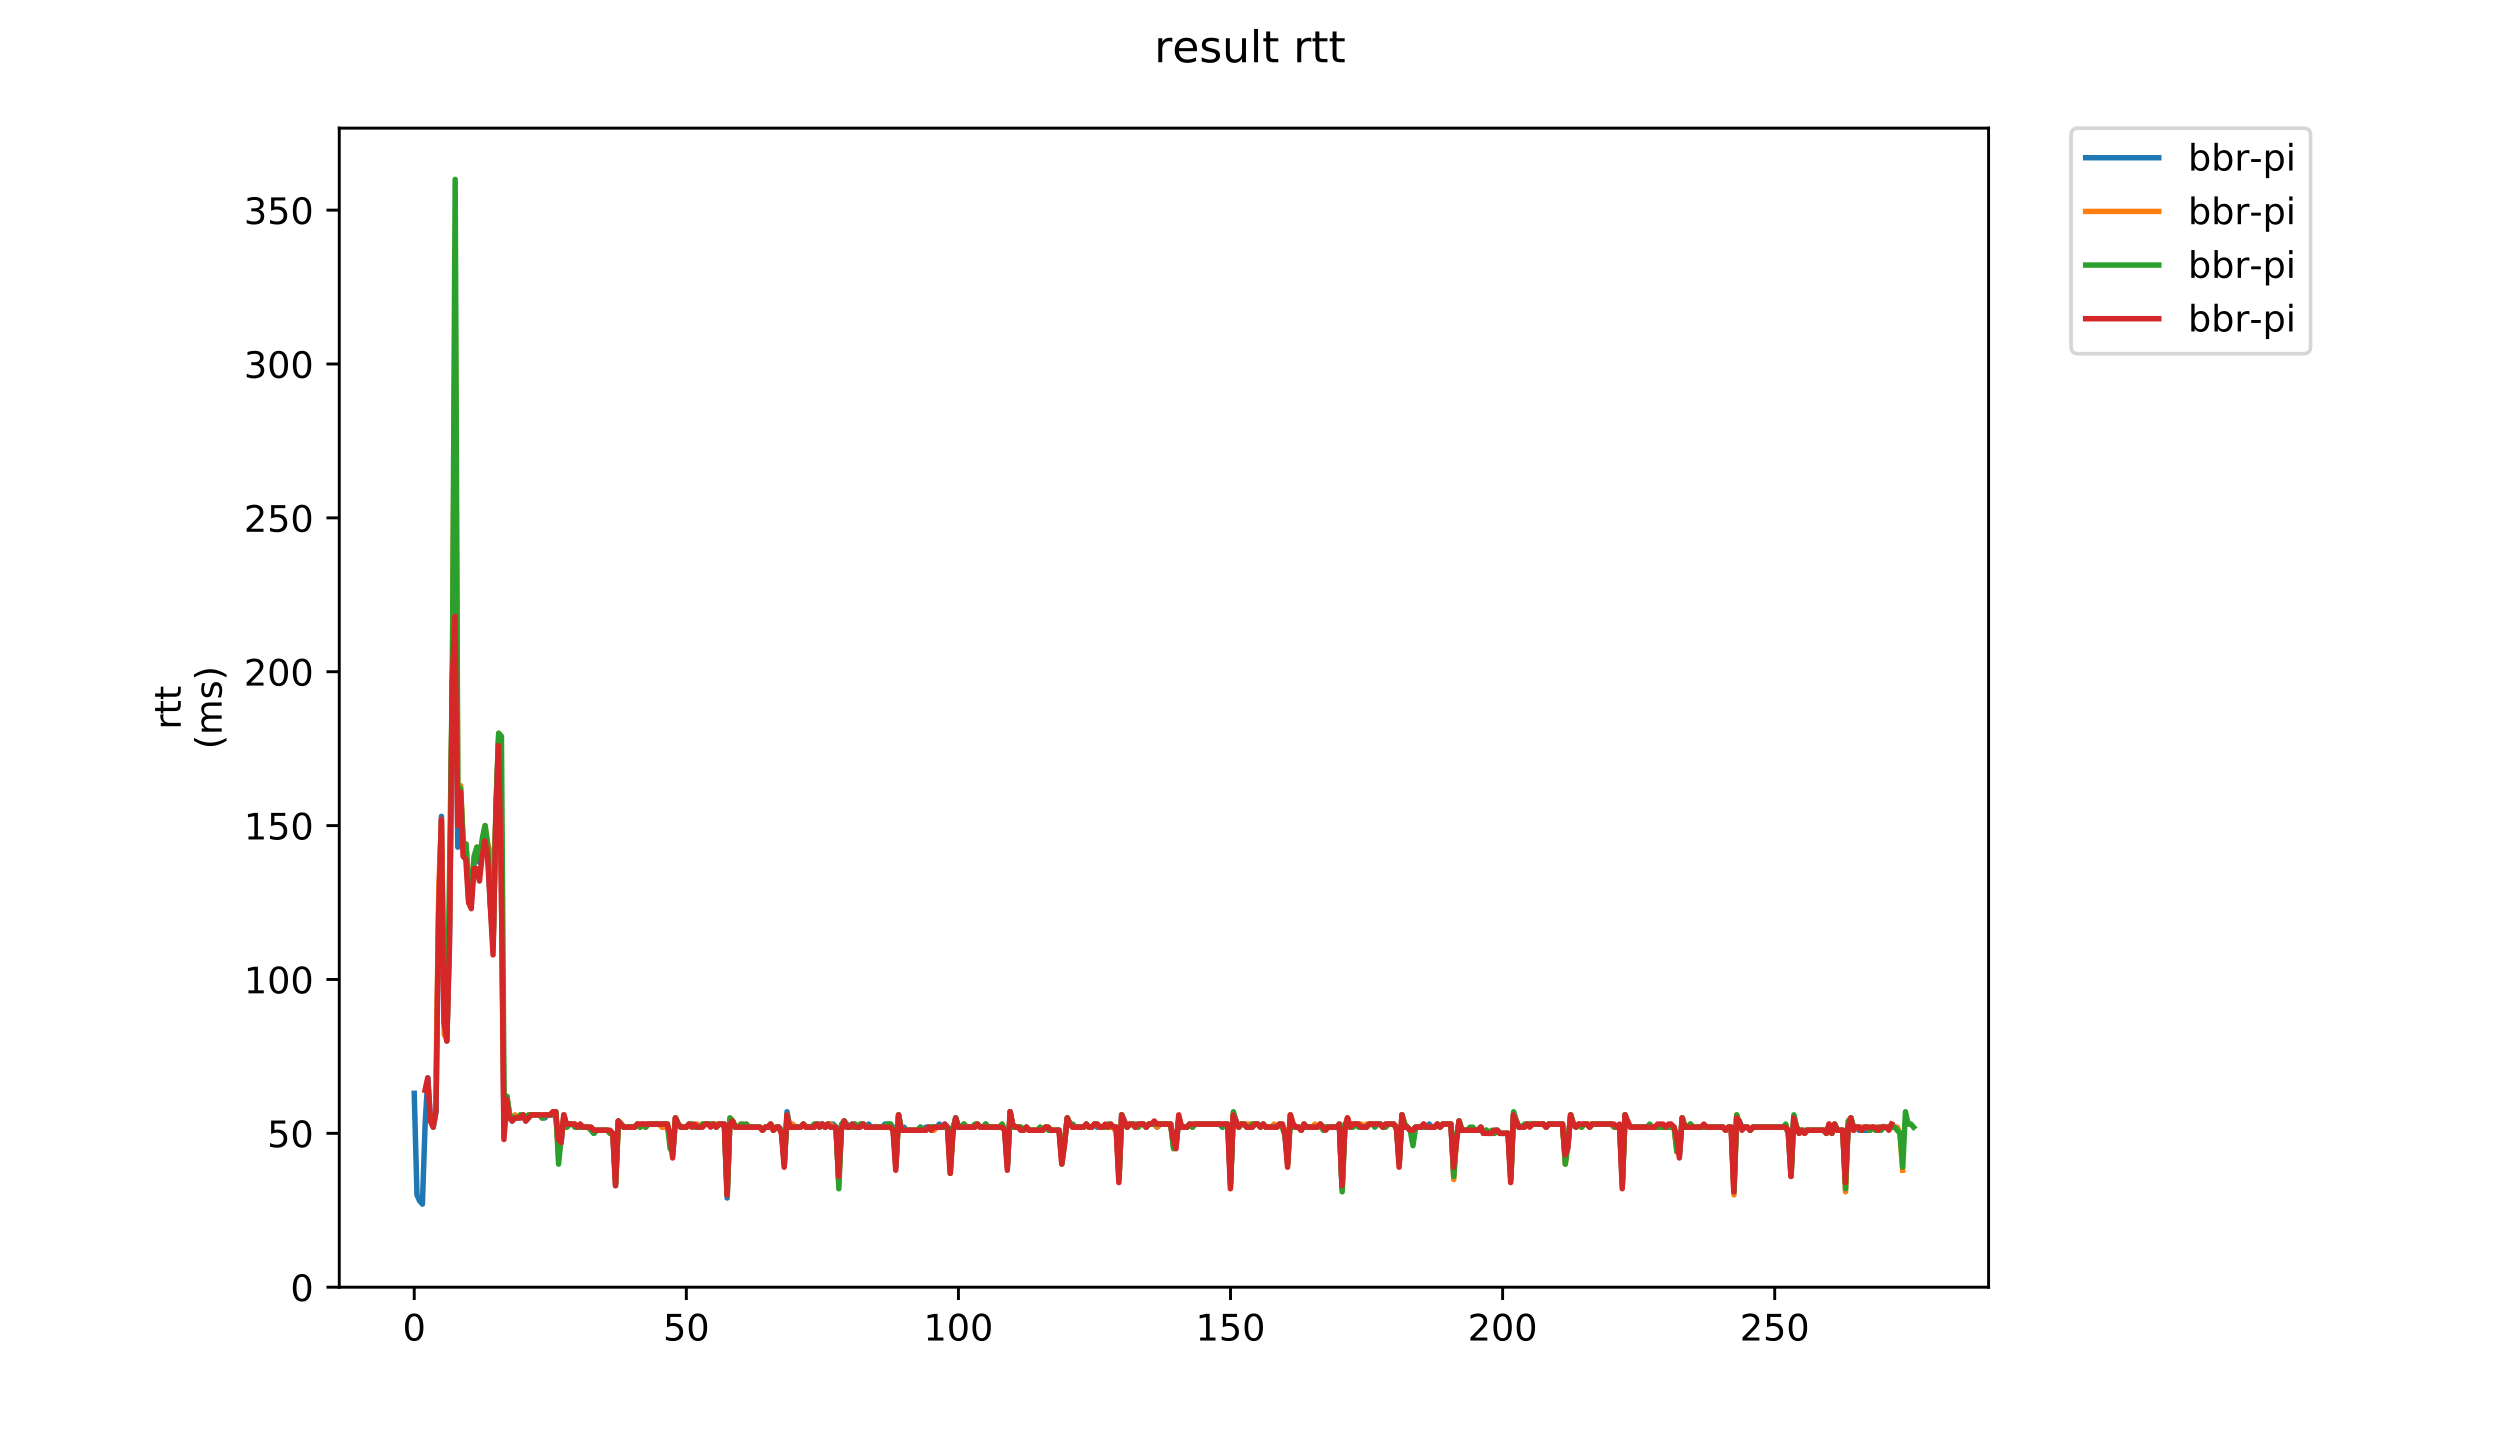 <?xml version="1.0" encoding="utf-8" standalone="no"?>
<!DOCTYPE svg PUBLIC "-//W3C//DTD SVG 1.1//EN"
  "http://www.w3.org/Graphics/SVG/1.1/DTD/svg11.dtd">
<!-- Created with matplotlib (https://matplotlib.org/) -->
<svg height="396pt" version="1.1" viewBox="0 0 684 396" width="684pt" xmlns="http://www.w3.org/2000/svg" xmlns:xlink="http://www.w3.org/1999/xlink">
 <defs>
  <style type="text/css">
*{stroke-linecap:butt;stroke-linejoin:round;}
  </style>
 </defs>
 <g id="figure_1">
  <g id="patch_1">
   <path d="M 0 396 
L 684 396 
L 684 0 
L 0 0 
z
" style="fill:#ffffff;"/>
  </g>
  <g id="axes_1">
   <g id="patch_2">
    <path d="M 92.824 352.174 
L 544.074 352.174 
L 544.074 35.062 
L 92.824 35.062 
z
" style="fill:#ffffff;"/>
   </g>
   <g id="matplotlib.axis_1">
    <g id="xtick_1">
     <g id="line2d_1">
      <defs>
       <path d="M 0 0 
L 0 3.5 
" id="mddac6c8292" style="stroke:#000000;stroke-width:0.8;"/>
      </defs>
      <g>
       <use style="stroke:#000000;stroke-width:0.8;" x="113.334" xlink:href="#mddac6c8292" y="352.174"/>
      </g>
     </g>
     <g id="text_1">
      <!-- 0 -->
      <defs>
       <path d="M 31.781 66.406 
Q 24.172 66.406 20.328 58.906 
Q 16.5 51.422 16.5 36.375 
Q 16.5 21.391 20.328 13.891 
Q 24.172 6.391 31.781 6.391 
Q 39.453 6.391 43.281 13.891 
Q 47.125 21.391 47.125 36.375 
Q 47.125 51.422 43.281 58.906 
Q 39.453 66.406 31.781 66.406 
z
M 31.781 74.219 
Q 44.047 74.219 50.516 64.516 
Q 56.984 54.828 56.984 36.375 
Q 56.984 17.969 50.516 8.266 
Q 44.047 -1.422 31.781 -1.422 
Q 19.531 -1.422 13.062 8.266 
Q 6.594 17.969 6.594 36.375 
Q 6.594 54.828 13.062 64.516 
Q 19.531 74.219 31.781 74.219 
z
" id="DejaVuSans-48"/>
      </defs>
      <g transform="translate(110.153 366.773)scale(0.1 -0.1)">
       <use xlink:href="#DejaVuSans-48"/>
      </g>
     </g>
    </g>
    <g id="xtick_2">
     <g id="line2d_2">
      <g>
       <use style="stroke:#000000;stroke-width:0.8;" x="187.779" xlink:href="#mddac6c8292" y="352.174"/>
      </g>
     </g>
     <g id="text_2">
      <!-- 50 -->
      <defs>
       <path d="M 10.797 72.906 
L 49.516 72.906 
L 49.516 64.594 
L 19.828 64.594 
L 19.828 46.734 
Q 21.969 47.469 24.109 47.828 
Q 26.266 48.188 28.422 48.188 
Q 40.625 48.188 47.75 41.5 
Q 54.891 34.812 54.891 23.391 
Q 54.891 11.625 47.562 5.094 
Q 40.234 -1.422 26.906 -1.422 
Q 22.312 -1.422 17.547 -0.641 
Q 12.797 0.141 7.719 1.703 
L 7.719 11.625 
Q 12.109 9.234 16.797 8.062 
Q 21.484 6.891 26.703 6.891 
Q 35.156 6.891 40.078 11.328 
Q 45.016 15.766 45.016 23.391 
Q 45.016 31 40.078 35.438 
Q 35.156 39.891 26.703 39.891 
Q 22.75 39.891 18.812 39.016 
Q 14.891 38.141 10.797 36.281 
z
" id="DejaVuSans-53"/>
      </defs>
      <g transform="translate(181.416 366.773)scale(0.1 -0.1)">
       <use xlink:href="#DejaVuSans-53"/>
       <use x="63.623" xlink:href="#DejaVuSans-48"/>
      </g>
     </g>
    </g>
    <g id="xtick_3">
     <g id="line2d_3">
      <g>
       <use style="stroke:#000000;stroke-width:0.8;" x="262.224" xlink:href="#mddac6c8292" y="352.174"/>
      </g>
     </g>
     <g id="text_3">
      <!-- 100 -->
      <defs>
       <path d="M 12.406 8.297 
L 28.516 8.297 
L 28.516 63.922 
L 10.984 60.406 
L 10.984 69.391 
L 28.422 72.906 
L 38.281 72.906 
L 38.281 8.297 
L 54.391 8.297 
L 54.391 0 
L 12.406 0 
z
" id="DejaVuSans-49"/>
      </defs>
      <g transform="translate(252.68 366.773)scale(0.1 -0.1)">
       <use xlink:href="#DejaVuSans-49"/>
       <use x="63.623" xlink:href="#DejaVuSans-48"/>
       <use x="127.246" xlink:href="#DejaVuSans-48"/>
      </g>
     </g>
    </g>
    <g id="xtick_4">
     <g id="line2d_4">
      <g>
       <use style="stroke:#000000;stroke-width:0.8;" x="336.669" xlink:href="#mddac6c8292" y="352.174"/>
      </g>
     </g>
     <g id="text_4">
      <!-- 150 -->
      <g transform="translate(327.126 366.773)scale(0.1 -0.1)">
       <use xlink:href="#DejaVuSans-49"/>
       <use x="63.623" xlink:href="#DejaVuSans-53"/>
       <use x="127.246" xlink:href="#DejaVuSans-48"/>
      </g>
     </g>
    </g>
    <g id="xtick_5">
     <g id="line2d_5">
      <g>
       <use style="stroke:#000000;stroke-width:0.8;" x="411.115" xlink:href="#mddac6c8292" y="352.174"/>
      </g>
     </g>
     <g id="text_5">
      <!-- 200 -->
      <defs>
       <path d="M 19.188 8.297 
L 53.609 8.297 
L 53.609 0 
L 7.328 0 
L 7.328 8.297 
Q 12.938 14.109 22.625 23.891 
Q 32.328 33.688 34.812 36.531 
Q 39.547 41.844 41.422 45.531 
Q 43.312 49.219 43.312 52.781 
Q 43.312 58.594 39.234 62.25 
Q 35.156 65.922 28.609 65.922 
Q 23.969 65.922 18.812 64.312 
Q 13.672 62.703 7.812 59.422 
L 7.812 69.391 
Q 13.766 71.781 18.938 73 
Q 24.125 74.219 28.422 74.219 
Q 39.75 74.219 46.484 68.547 
Q 53.219 62.891 53.219 53.422 
Q 53.219 48.922 51.531 44.891 
Q 49.859 40.875 45.406 35.406 
Q 44.188 33.984 37.641 27.219 
Q 31.109 20.453 19.188 8.297 
z
" id="DejaVuSans-50"/>
      </defs>
      <g transform="translate(401.571 366.773)scale(0.1 -0.1)">
       <use xlink:href="#DejaVuSans-50"/>
       <use x="63.623" xlink:href="#DejaVuSans-48"/>
       <use x="127.246" xlink:href="#DejaVuSans-48"/>
      </g>
     </g>
    </g>
    <g id="xtick_6">
     <g id="line2d_6">
      <g>
       <use style="stroke:#000000;stroke-width:0.8;" x="485.56" xlink:href="#mddac6c8292" y="352.174"/>
      </g>
     </g>
     <g id="text_6">
      <!-- 250 -->
      <g transform="translate(476.016 366.773)scale(0.1 -0.1)">
       <use xlink:href="#DejaVuSans-50"/>
       <use x="63.623" xlink:href="#DejaVuSans-53"/>
       <use x="127.246" xlink:href="#DejaVuSans-48"/>
      </g>
     </g>
    </g>
   </g>
   <g id="matplotlib.axis_2">
    <g id="ytick_1">
     <g id="line2d_7">
      <defs>
       <path d="M 0 0 
L -3.5 0 
" id="m7aa27f3eb9" style="stroke:#000000;stroke-width:0.8;"/>
      </defs>
      <g>
       <use style="stroke:#000000;stroke-width:0.8;" x="92.824" xlink:href="#m7aa27f3eb9" y="352.174"/>
      </g>
     </g>
     <g id="text_7">
      <!-- 0 -->
      <g transform="translate(79.461 355.973)scale(0.1 -0.1)">
       <use xlink:href="#DejaVuSans-48"/>
      </g>
     </g>
    </g>
    <g id="ytick_2">
     <g id="line2d_8">
      <g>
       <use style="stroke:#000000;stroke-width:0.8;" x="92.824" xlink:href="#m7aa27f3eb9" y="310.078"/>
      </g>
     </g>
     <g id="text_8">
      <!-- 50 -->
      <g transform="translate(73.099 313.877)scale(0.1 -0.1)">
       <use xlink:href="#DejaVuSans-53"/>
       <use x="63.623" xlink:href="#DejaVuSans-48"/>
      </g>
     </g>
    </g>
    <g id="ytick_3">
     <g id="line2d_9">
      <g>
       <use style="stroke:#000000;stroke-width:0.8;" x="92.824" xlink:href="#m7aa27f3eb9" y="267.982"/>
      </g>
     </g>
     <g id="text_9">
      <!-- 100 -->
      <g transform="translate(66.736 271.781)scale(0.1 -0.1)">
       <use xlink:href="#DejaVuSans-49"/>
       <use x="63.623" xlink:href="#DejaVuSans-48"/>
       <use x="127.246" xlink:href="#DejaVuSans-48"/>
      </g>
     </g>
    </g>
    <g id="ytick_4">
     <g id="line2d_10">
      <g>
       <use style="stroke:#000000;stroke-width:0.8;" x="92.824" xlink:href="#m7aa27f3eb9" y="225.885"/>
      </g>
     </g>
     <g id="text_10">
      <!-- 150 -->
      <g transform="translate(66.736 229.684)scale(0.1 -0.1)">
       <use xlink:href="#DejaVuSans-49"/>
       <use x="63.623" xlink:href="#DejaVuSans-53"/>
       <use x="127.246" xlink:href="#DejaVuSans-48"/>
      </g>
     </g>
    </g>
    <g id="ytick_5">
     <g id="line2d_11">
      <g>
       <use style="stroke:#000000;stroke-width:0.8;" x="92.824" xlink:href="#m7aa27f3eb9" y="183.789"/>
      </g>
     </g>
     <g id="text_11">
      <!-- 200 -->
      <g transform="translate(66.736 187.588)scale(0.1 -0.1)">
       <use xlink:href="#DejaVuSans-50"/>
       <use x="63.623" xlink:href="#DejaVuSans-48"/>
       <use x="127.246" xlink:href="#DejaVuSans-48"/>
      </g>
     </g>
    </g>
    <g id="ytick_6">
     <g id="line2d_12">
      <g>
       <use style="stroke:#000000;stroke-width:0.8;" x="92.824" xlink:href="#m7aa27f3eb9" y="141.693"/>
      </g>
     </g>
     <g id="text_12">
      <!-- 250 -->
      <g transform="translate(66.736 145.492)scale(0.1 -0.1)">
       <use xlink:href="#DejaVuSans-50"/>
       <use x="63.623" xlink:href="#DejaVuSans-53"/>
       <use x="127.246" xlink:href="#DejaVuSans-48"/>
      </g>
     </g>
    </g>
    <g id="ytick_7">
     <g id="line2d_13">
      <g>
       <use style="stroke:#000000;stroke-width:0.8;" x="92.824" xlink:href="#m7aa27f3eb9" y="99.596"/>
      </g>
     </g>
     <g id="text_13">
      <!-- 300 -->
      <defs>
       <path d="M 40.578 39.312 
Q 47.656 37.797 51.625 33 
Q 55.609 28.219 55.609 21.188 
Q 55.609 10.406 48.188 4.484 
Q 40.766 -1.422 27.094 -1.422 
Q 22.516 -1.422 17.656 -0.516 
Q 12.797 0.391 7.625 2.203 
L 7.625 11.719 
Q 11.719 9.328 16.594 8.109 
Q 21.484 6.891 26.812 6.891 
Q 36.078 6.891 40.938 10.547 
Q 45.797 14.203 45.797 21.188 
Q 45.797 27.641 41.281 31.266 
Q 36.766 34.906 28.719 34.906 
L 20.219 34.906 
L 20.219 43.016 
L 29.109 43.016 
Q 36.375 43.016 40.234 45.922 
Q 44.094 48.828 44.094 54.297 
Q 44.094 59.906 40.109 62.906 
Q 36.141 65.922 28.719 65.922 
Q 24.656 65.922 20.016 65.031 
Q 15.375 64.156 9.812 62.312 
L 9.812 71.094 
Q 15.438 72.656 20.344 73.438 
Q 25.25 74.219 29.594 74.219 
Q 40.828 74.219 47.359 69.109 
Q 53.906 64.016 53.906 55.328 
Q 53.906 49.266 50.438 45.094 
Q 46.969 40.922 40.578 39.312 
z
" id="DejaVuSans-51"/>
      </defs>
      <g transform="translate(66.736 103.395)scale(0.1 -0.1)">
       <use xlink:href="#DejaVuSans-51"/>
       <use x="63.623" xlink:href="#DejaVuSans-48"/>
       <use x="127.246" xlink:href="#DejaVuSans-48"/>
      </g>
     </g>
    </g>
    <g id="ytick_8">
     <g id="line2d_14">
      <g>
       <use style="stroke:#000000;stroke-width:0.8;" x="92.824" xlink:href="#m7aa27f3eb9" y="57.5"/>
      </g>
     </g>
     <g id="text_14">
      <!-- 350 -->
      <g transform="translate(66.736 61.299)scale(0.1 -0.1)">
       <use xlink:href="#DejaVuSans-51"/>
       <use x="63.623" xlink:href="#DejaVuSans-53"/>
       <use x="127.246" xlink:href="#DejaVuSans-48"/>
      </g>
     </g>
    </g>
    <g id="text_15">
     <!-- rtt -->
     <defs>
      <path d="M 41.109 46.297 
Q 39.594 47.172 37.812 47.578 
Q 36.031 48 33.891 48 
Q 26.266 48 22.188 43.047 
Q 18.109 38.094 18.109 28.812 
L 18.109 0 
L 9.078 0 
L 9.078 54.688 
L 18.109 54.688 
L 18.109 46.188 
Q 20.953 51.172 25.484 53.578 
Q 30.031 56 36.531 56 
Q 37.453 56 38.578 55.875 
Q 39.703 55.766 41.062 55.516 
z
" id="DejaVuSans-114"/>
      <path d="M 18.312 70.219 
L 18.312 54.688 
L 36.812 54.688 
L 36.812 47.703 
L 18.312 47.703 
L 18.312 18.016 
Q 18.312 11.328 20.141 9.422 
Q 21.969 7.516 27.594 7.516 
L 36.812 7.516 
L 36.812 0 
L 27.594 0 
Q 17.188 0 13.234 3.875 
Q 9.281 7.766 9.281 18.016 
L 9.281 47.703 
L 2.688 47.703 
L 2.688 54.688 
L 9.281 54.688 
L 9.281 70.219 
z
" id="DejaVuSans-116"/>
     </defs>
     <g transform="translate(49.459 199.594)rotate(-90)scale(0.1 -0.1)">
      <use xlink:href="#DejaVuSans-114"/>
      <use x="41.113" xlink:href="#DejaVuSans-116"/>
      <use x="80.322" xlink:href="#DejaVuSans-116"/>
     </g>
     <!-- (ms) -->
     <defs>
      <path d="M 31 75.875 
Q 24.469 64.656 21.281 53.656 
Q 18.109 42.672 18.109 31.391 
Q 18.109 20.125 21.312 9.062 
Q 24.516 -2 31 -13.188 
L 23.188 -13.188 
Q 15.875 -1.703 12.234 9.375 
Q 8.594 20.453 8.594 31.391 
Q 8.594 42.281 12.203 53.312 
Q 15.828 64.359 23.188 75.875 
z
" id="DejaVuSans-40"/>
      <path d="M 52 44.188 
Q 55.375 50.25 60.062 53.125 
Q 64.75 56 71.094 56 
Q 79.641 56 84.281 50.016 
Q 88.922 44.047 88.922 33.016 
L 88.922 0 
L 79.891 0 
L 79.891 32.719 
Q 79.891 40.578 77.094 44.375 
Q 74.312 48.188 68.609 48.188 
Q 61.625 48.188 57.562 43.547 
Q 53.516 38.922 53.516 30.906 
L 53.516 0 
L 44.484 0 
L 44.484 32.719 
Q 44.484 40.625 41.703 44.406 
Q 38.922 48.188 33.109 48.188 
Q 26.219 48.188 22.156 43.531 
Q 18.109 38.875 18.109 30.906 
L 18.109 0 
L 9.078 0 
L 9.078 54.688 
L 18.109 54.688 
L 18.109 46.188 
Q 21.188 51.219 25.484 53.609 
Q 29.781 56 35.688 56 
Q 41.656 56 45.828 52.969 
Q 50 49.953 52 44.188 
z
" id="DejaVuSans-109"/>
      <path d="M 44.281 53.078 
L 44.281 44.578 
Q 40.484 46.531 36.375 47.5 
Q 32.281 48.484 27.875 48.484 
Q 21.188 48.484 17.844 46.438 
Q 14.5 44.391 14.5 40.281 
Q 14.5 37.156 16.891 35.375 
Q 19.281 33.594 26.516 31.984 
L 29.594 31.297 
Q 39.156 29.25 43.188 25.516 
Q 47.219 21.781 47.219 15.094 
Q 47.219 7.469 41.188 3.016 
Q 35.156 -1.422 24.609 -1.422 
Q 20.219 -1.422 15.453 -0.562 
Q 10.688 0.297 5.422 2 
L 5.422 11.281 
Q 10.406 8.688 15.234 7.391 
Q 20.062 6.109 24.812 6.109 
Q 31.156 6.109 34.562 8.281 
Q 37.984 10.453 37.984 14.406 
Q 37.984 18.062 35.516 20.016 
Q 33.062 21.969 24.703 23.781 
L 21.578 24.516 
Q 13.234 26.266 9.516 29.906 
Q 5.812 33.547 5.812 39.891 
Q 5.812 47.609 11.281 51.797 
Q 16.75 56 26.812 56 
Q 31.781 56 36.172 55.266 
Q 40.578 54.547 44.281 53.078 
z
" id="DejaVuSans-115"/>
      <path d="M 8.016 75.875 
L 15.828 75.875 
Q 23.141 64.359 26.781 53.312 
Q 30.422 42.281 30.422 31.391 
Q 30.422 20.453 26.781 9.375 
Q 23.141 -1.703 15.828 -13.188 
L 8.016 -13.188 
Q 14.5 -2 17.703 9.062 
Q 20.906 20.125 20.906 31.391 
Q 20.906 42.672 17.703 53.656 
Q 14.5 64.656 8.016 75.875 
z
" id="DejaVuSans-41"/>
     </defs>
     <g transform="translate(60.657 204.995)rotate(-90)scale(0.1 -0.1)">
      <use xlink:href="#DejaVuSans-40"/>
      <use x="39.014" xlink:href="#DejaVuSans-109"/>
      <use x="136.426" xlink:href="#DejaVuSans-115"/>
      <use x="188.525" xlink:href="#DejaVuSans-41"/>
     </g>
    </g>
   </g>
   <g id="line2d_15">
    <path clip-path="url(#pfadbbe008a)" d="M 113.335 299.133 
L 114.08 326.916 
L 114.824 328.6 
L 115.569 329.442 
L 116.313 307.552 
L 117.058 294.923 
L 117.802 306.71 
L 118.546 308.394 
L 119.291 304.184 
L 120.035 248.617 
L 120.78 223.359 
L 121.524 279.768 
L 122.269 284.82 
L 123.013 254.511 
L 123.758 186.315 
L 124.502 151.796 
L 125.247 231.779 
L 125.991 216.624 
L 126.735 232.621 
L 127.48 232.621 
L 128.224 246.091 
L 128.969 246.091 
L 129.713 235.988 
L 130.458 233.463 
L 131.202 235.988 
L 132.691 227.569 
L 133.435 232.621 
L 134.18 247.775 
L 134.924 258.72 
L 135.669 223.359 
L 136.413 202.311 
L 137.158 240.198 
L 137.902 310.078 
L 138.647 299.975 
L 139.391 305.026 
L 140.136 306.71 
L 140.88 305.868 
L 142.369 305.868 
L 143.113 305.026 
L 143.858 306.71 
L 145.347 305.026 
L 147.58 305.026 
L 148.325 305.868 
L 149.069 305.868 
L 149.813 305.026 
L 151.302 305.026 
L 152.047 304.184 
L 152.791 314.287 
L 153.536 312.604 
L 154.28 305.026 
L 155.025 308.394 
L 155.769 307.552 
L 157.258 307.552 
L 158.002 308.394 
L 160.98 308.394 
L 162.469 310.078 
L 163.214 309.236 
L 166.191 309.236 
L 166.936 310.078 
L 167.68 310.078 
L 168.425 324.391 
L 169.169 306.71 
L 170.658 308.394 
L 173.636 308.394 
L 174.38 307.552 
L 175.125 308.394 
L 175.869 307.552 
L 176.614 308.394 
L 177.358 307.552 
L 182.569 307.552 
L 184.058 315.971 
L 184.803 305.868 
L 185.547 307.552 
L 186.292 308.394 
L 187.78 308.394 
L 188.525 307.552 
L 189.269 307.552 
L 190.014 308.394 
L 191.503 308.394 
L 192.247 307.552 
L 195.225 307.552 
L 195.969 308.394 
L 196.714 307.552 
L 198.203 307.552 
L 198.947 327.758 
L 199.692 306.71 
L 200.436 306.71 
L 201.181 308.394 
L 202.67 308.394 
L 203.414 307.552 
L 204.158 308.394 
L 207.881 308.394 
L 208.625 309.236 
L 209.37 308.394 
L 210.114 308.394 
L 210.858 307.552 
L 211.603 309.236 
L 212.347 308.394 
L 213.092 308.394 
L 213.836 309.236 
L 214.581 318.497 
L 215.325 304.184 
L 216.07 308.394 
L 219.047 308.394 
L 219.792 307.552 
L 220.536 308.394 
L 222.77 308.394 
L 223.514 307.552 
L 225.003 307.552 
L 225.748 308.394 
L 226.492 307.552 
L 227.981 307.552 
L 228.725 308.394 
L 229.47 322.707 
L 230.214 308.394 
L 230.959 306.71 
L 232.448 308.394 
L 233.192 307.552 
L 233.936 307.552 
L 234.681 308.394 
L 235.425 307.552 
L 236.17 307.552 
L 236.914 308.394 
L 237.659 307.552 
L 238.403 308.394 
L 241.381 308.394 
L 242.125 307.552 
L 243.614 307.552 
L 244.359 308.394 
L 245.103 319.339 
L 245.848 305.026 
L 246.592 309.236 
L 247.337 308.394 
L 248.081 309.236 
L 251.059 309.236 
L 251.803 308.394 
L 252.548 309.236 
L 253.292 308.394 
L 256.27 308.394 
L 257.014 307.552 
L 257.759 308.394 
L 258.503 307.552 
L 259.248 308.394 
L 259.992 318.497 
L 260.737 309.236 
L 261.481 305.868 
L 262.226 308.394 
L 262.97 308.394 
L 263.715 307.552 
L 264.459 308.394 
L 266.692 308.394 
L 267.437 307.552 
L 268.181 308.394 
L 268.926 308.394 
L 269.67 307.552 
L 270.415 308.394 
L 274.137 308.394 
L 274.881 309.236 
L 275.626 319.339 
L 276.37 304.184 
L 277.115 308.394 
L 278.604 308.394 
L 279.348 309.236 
L 280.093 309.236 
L 280.837 308.394 
L 281.581 309.236 
L 285.304 309.236 
L 286.048 308.394 
L 286.793 308.394 
L 287.537 309.236 
L 289.77 309.236 
L 290.515 316.813 
L 291.259 312.604 
L 292.004 305.868 
L 292.748 307.552 
L 293.493 308.394 
L 296.47 308.394 
L 297.215 307.552 
L 297.959 308.394 
L 298.704 308.394 
L 299.448 307.552 
L 300.193 308.394 
L 305.404 308.394 
L 306.148 322.707 
L 306.893 305.026 
L 308.382 308.394 
L 309.126 307.552 
L 309.871 307.552 
L 310.615 308.394 
L 311.359 307.552 
L 312.848 307.552 
L 313.593 308.394 
L 314.337 307.552 
L 315.826 307.552 
L 316.571 308.394 
L 317.315 307.552 
L 320.293 307.552 
L 321.037 313.446 
L 321.782 313.446 
L 322.526 305.868 
L 323.271 308.394 
L 324.76 308.394 
L 325.504 307.552 
L 326.249 308.394 
L 326.993 307.552 
L 333.693 307.552 
L 334.438 308.394 
L 335.182 307.552 
L 335.926 307.552 
L 336.671 324.391 
L 337.415 305.026 
L 338.904 308.394 
L 339.649 307.552 
L 340.393 307.552 
L 341.138 308.394 
L 342.626 308.394 
L 343.371 307.552 
L 344.115 307.552 
L 344.86 308.394 
L 345.604 307.552 
L 346.349 308.394 
L 349.327 308.394 
L 350.071 307.552 
L 350.815 307.552 
L 351.56 310.078 
L 352.304 318.497 
L 353.049 305.026 
L 353.793 307.552 
L 354.538 308.394 
L 355.282 308.394 
L 356.027 309.236 
L 356.771 307.552 
L 357.516 308.394 
L 360.493 308.394 
L 361.238 307.552 
L 361.982 308.394 
L 365.704 308.394 
L 366.449 307.552 
L 367.193 325.233 
L 367.938 308.394 
L 368.682 305.868 
L 369.427 308.394 
L 370.171 307.552 
L 371.66 307.552 
L 372.405 308.394 
L 373.893 308.394 
L 374.638 307.552 
L 377.616 307.552 
L 378.36 308.394 
L 379.105 307.552 
L 381.338 307.552 
L 382.082 308.394 
L 382.827 318.497 
L 383.571 305.026 
L 384.316 308.394 
L 385.06 308.394 
L 385.805 309.236 
L 386.549 309.236 
L 387.294 308.394 
L 388.782 308.394 
L 389.527 307.552 
L 390.271 308.394 
L 391.016 307.552 
L 391.76 308.394 
L 392.505 308.394 
L 393.249 307.552 
L 393.994 308.394 
L 394.738 307.552 
L 396.971 307.552 
L 397.716 321.023 
L 398.46 311.762 
L 399.205 306.71 
L 399.949 309.236 
L 404.416 309.236 
L 405.16 308.394 
L 405.905 310.078 
L 406.649 309.236 
L 407.394 310.078 
L 408.138 310.078 
L 408.883 309.236 
L 409.627 309.236 
L 410.372 310.078 
L 412.605 310.078 
L 413.349 322.707 
L 414.094 305.026 
L 415.583 308.394 
L 417.072 308.394 
L 417.816 307.552 
L 422.283 307.552 
L 423.027 308.394 
L 423.772 307.552 
L 427.494 307.552 
L 428.238 316.813 
L 428.983 313.446 
L 429.727 305.026 
L 430.472 307.552 
L 431.216 308.394 
L 431.961 307.552 
L 432.705 308.394 
L 433.45 307.552 
L 434.194 307.552 
L 434.939 308.394 
L 435.683 307.552 
L 440.894 307.552 
L 441.639 308.394 
L 443.127 308.394 
L 443.872 324.391 
L 444.616 305.026 
L 445.361 307.552 
L 446.105 308.394 
L 458.017 308.394 
L 458.761 313.446 
L 459.505 315.971 
L 460.25 305.868 
L 460.994 308.394 
L 461.739 308.394 
L 462.483 307.552 
L 463.228 308.394 
L 471.417 308.394 
L 472.161 309.236 
L 472.906 308.394 
L 473.65 308.394 
L 474.394 325.233 
L 475.139 305.868 
L 475.883 306.71 
L 476.628 308.394 
L 478.117 308.394 
L 478.861 309.236 
L 479.606 308.394 
L 488.539 308.394 
L 489.284 310.078 
L 490.028 321.865 
L 490.772 305.868 
L 491.517 308.394 
L 492.261 310.078 
L 493.006 309.236 
L 493.75 310.078 
L 494.495 309.236 
L 498.961 309.236 
L 499.706 310.078 
L 500.45 307.552 
L 501.195 310.078 
L 501.939 307.552 
L 502.684 309.236 
L 504.173 309.236 
L 504.917 323.549 
L 505.661 307.552 
L 506.406 305.868 
L 507.15 309.236 
L 507.895 308.394 
L 508.639 309.236 
L 511.617 309.236 
L 512.362 308.394 
L 513.106 309.236 
L 514.595 309.236 
L 515.339 308.394 
L 515.339 308.394 
" style="fill:none;stroke:#1f77b4;stroke-linecap:square;stroke-width:1.5;"/>
   </g>
   <g id="line2d_16">
    <path clip-path="url(#pfadbbe008a)" d="M 119.312 294.081 
L 120.056 242.724 
L 120.801 224.201 
L 121.545 283.136 
L 122.29 283.978 
L 123.034 249.459 
L 123.778 182.947 
L 124.523 81.074 
L 125.267 223.359 
L 126.012 214.94 
L 126.756 230.937 
L 127.501 230.937 
L 128.245 243.566 
L 128.99 243.566 
L 129.734 234.304 
L 130.479 231.779 
L 131.223 234.304 
L 132.712 225.885 
L 133.456 230.937 
L 134.201 233.463 
L 134.945 257.036 
L 135.69 220.834 
L 136.434 200.627 
L 137.179 241.04 
L 137.923 309.236 
L 138.667 299.975 
L 139.412 305.026 
L 140.156 305.868 
L 140.901 305.026 
L 141.645 305.868 
L 142.39 305.026 
L 143.134 305.026 
L 143.879 305.868 
L 144.623 305.026 
L 147.601 305.026 
L 148.345 305.868 
L 149.09 305.026 
L 150.579 305.026 
L 151.323 304.184 
L 152.068 304.184 
L 152.812 315.971 
L 153.557 311.762 
L 154.301 305.026 
L 155.045 308.394 
L 155.79 307.552 
L 157.279 307.552 
L 158.023 308.394 
L 158.768 307.552 
L 159.512 308.394 
L 161.745 308.394 
L 162.49 309.236 
L 166.212 309.236 
L 166.957 310.078 
L 167.701 310.078 
L 168.446 323.549 
L 169.19 306.71 
L 170.679 308.394 
L 173.657 308.394 
L 174.401 307.552 
L 175.146 308.394 
L 175.89 307.552 
L 176.635 308.394 
L 177.379 307.552 
L 180.357 307.552 
L 181.101 308.394 
L 181.846 308.394 
L 182.59 307.552 
L 183.335 312.604 
L 184.079 315.129 
L 184.824 305.868 
L 185.568 307.552 
L 186.312 308.394 
L 187.801 308.394 
L 188.546 307.552 
L 189.29 307.552 
L 190.035 308.394 
L 190.779 307.552 
L 191.524 308.394 
L 192.268 307.552 
L 197.479 307.552 
L 198.224 308.394 
L 198.968 326.916 
L 199.713 305.868 
L 200.457 306.71 
L 201.201 308.394 
L 201.946 308.394 
L 202.69 307.552 
L 203.435 308.394 
L 204.179 307.552 
L 204.924 308.394 
L 207.902 308.394 
L 208.646 309.236 
L 209.39 308.394 
L 210.135 308.394 
L 210.879 307.552 
L 211.624 309.236 
L 212.368 308.394 
L 213.113 308.394 
L 213.857 310.078 
L 214.602 317.655 
L 215.346 305.026 
L 216.09 308.394 
L 216.835 307.552 
L 217.579 308.394 
L 219.068 308.394 
L 219.813 307.552 
L 220.557 308.394 
L 222.046 308.394 
L 222.791 307.552 
L 223.535 307.552 
L 224.279 308.394 
L 225.024 307.552 
L 225.768 308.394 
L 226.513 307.552 
L 227.257 307.552 
L 228.002 308.394 
L 228.746 308.394 
L 229.491 323.549 
L 230.235 308.394 
L 230.98 306.71 
L 231.724 308.394 
L 232.468 308.394 
L 233.213 307.552 
L 233.957 308.394 
L 234.702 308.394 
L 235.446 307.552 
L 236.191 307.552 
L 236.935 308.394 
L 242.146 308.394 
L 242.891 307.552 
L 243.635 307.552 
L 244.38 309.236 
L 245.124 318.497 
L 245.869 305.026 
L 246.613 309.236 
L 253.313 309.236 
L 254.058 308.394 
L 254.802 309.236 
L 255.546 309.236 
L 256.291 308.394 
L 259.269 308.394 
L 260.013 320.181 
L 260.758 309.236 
L 261.502 306.71 
L 262.247 308.394 
L 262.991 308.394 
L 263.735 307.552 
L 264.48 308.394 
L 266.713 308.394 
L 267.458 307.552 
L 268.202 308.394 
L 268.947 308.394 
L 269.691 307.552 
L 270.435 308.394 
L 273.413 308.394 
L 274.158 307.552 
L 274.902 309.236 
L 275.647 318.497 
L 276.391 304.184 
L 277.136 308.394 
L 279.369 308.394 
L 280.113 309.236 
L 280.858 308.394 
L 281.602 309.236 
L 283.836 309.236 
L 284.58 308.394 
L 285.325 309.236 
L 286.069 308.394 
L 286.813 308.394 
L 287.558 309.236 
L 289.791 309.236 
L 290.536 317.655 
L 292.025 305.868 
L 292.769 307.552 
L 293.513 308.394 
L 296.491 308.394 
L 297.236 307.552 
L 297.98 308.394 
L 298.725 308.394 
L 299.469 307.552 
L 300.214 307.552 
L 300.958 308.394 
L 304.68 308.394 
L 305.425 310.078 
L 306.169 322.707 
L 306.914 305.026 
L 307.658 307.552 
L 308.403 308.394 
L 309.147 307.552 
L 309.891 307.552 
L 310.636 308.394 
L 311.38 308.394 
L 312.125 307.552 
L 312.869 307.552 
L 313.614 308.394 
L 314.358 307.552 
L 315.847 307.552 
L 316.591 308.394 
L 317.336 307.552 
L 320.314 307.552 
L 321.058 313.446 
L 321.803 312.604 
L 322.547 305.868 
L 323.292 308.394 
L 324.78 308.394 
L 325.525 307.552 
L 326.269 308.394 
L 327.014 307.552 
L 335.203 307.552 
L 335.947 308.394 
L 336.692 323.549 
L 337.436 305.026 
L 338.925 308.394 
L 339.67 307.552 
L 344.136 307.552 
L 344.881 308.394 
L 345.625 307.552 
L 346.37 308.394 
L 347.858 308.394 
L 348.603 307.552 
L 349.347 308.394 
L 350.092 307.552 
L 350.836 307.552 
L 351.581 309.236 
L 352.325 318.497 
L 353.07 305.026 
L 353.814 307.552 
L 354.559 308.394 
L 355.303 308.394 
L 356.047 309.236 
L 356.792 307.552 
L 357.536 308.394 
L 359.025 308.394 
L 359.77 307.552 
L 360.514 308.394 
L 361.259 307.552 
L 362.003 308.394 
L 365.725 308.394 
L 366.47 307.552 
L 367.214 325.233 
L 367.959 308.394 
L 368.703 305.868 
L 369.448 308.394 
L 370.192 307.552 
L 372.425 307.552 
L 373.17 308.394 
L 373.914 307.552 
L 377.637 307.552 
L 378.381 308.394 
L 379.125 307.552 
L 381.359 307.552 
L 382.103 308.394 
L 382.848 317.655 
L 383.592 305.026 
L 384.337 307.552 
L 385.826 309.236 
L 386.57 309.236 
L 387.314 308.394 
L 388.803 308.394 
L 389.548 307.552 
L 390.292 308.394 
L 392.526 308.394 
L 393.27 307.552 
L 394.015 308.394 
L 394.759 307.552 
L 396.992 307.552 
L 397.737 322.707 
L 398.481 311.762 
L 399.226 306.71 
L 399.97 309.236 
L 404.437 309.236 
L 405.181 308.394 
L 405.926 310.078 
L 406.67 309.236 
L 407.415 310.078 
L 408.904 310.078 
L 409.648 309.236 
L 410.392 310.078 
L 412.626 310.078 
L 413.37 322.707 
L 414.115 305.026 
L 415.604 308.394 
L 417.093 308.394 
L 417.837 307.552 
L 422.304 307.552 
L 423.048 308.394 
L 423.793 307.552 
L 427.515 307.552 
L 428.259 318.497 
L 429.004 312.604 
L 429.748 305.026 
L 430.493 307.552 
L 431.237 308.394 
L 431.982 307.552 
L 432.726 308.394 
L 433.47 307.552 
L 440.915 307.552 
L 441.659 308.394 
L 443.148 308.394 
L 443.893 323.549 
L 444.637 305.026 
L 445.382 307.552 
L 446.126 308.394 
L 458.037 308.394 
L 458.782 315.129 
L 459.526 315.129 
L 460.271 305.868 
L 461.015 308.394 
L 461.76 308.394 
L 462.504 307.552 
L 463.249 308.394 
L 471.438 308.394 
L 472.182 309.236 
L 472.926 308.394 
L 473.671 308.394 
L 474.415 326.916 
L 475.16 305.026 
L 475.904 307.552 
L 476.649 308.394 
L 478.138 308.394 
L 478.882 309.236 
L 479.626 308.394 
L 488.56 308.394 
L 489.304 310.078 
L 490.049 321.865 
L 490.793 305.868 
L 491.538 308.394 
L 492.282 310.078 
L 493.027 309.236 
L 493.771 310.078 
L 494.516 309.236 
L 498.982 309.236 
L 499.727 310.078 
L 500.471 307.552 
L 501.216 310.078 
L 501.96 307.552 
L 502.704 309.236 
L 504.193 309.236 
L 504.938 326.074 
L 505.682 306.71 
L 506.427 305.868 
L 507.171 309.236 
L 507.916 308.394 
L 510.893 308.394 
L 511.638 309.236 
L 512.382 308.394 
L 513.127 309.236 
L 513.871 308.394 
L 516.849 308.394 
L 517.594 307.552 
L 518.338 308.394 
L 519.082 308.394 
L 519.827 310.078 
L 520.571 320.181 
L 520.571 320.181 
" style="fill:none;stroke:#ff7f0e;stroke-linecap:square;stroke-width:1.5;"/>
   </g>
   <g id="line2d_17">
    <path clip-path="url(#pfadbbe008a)" d="M 122.303 283.136 
L 123.047 235.988 
L 123.792 181.263 
L 124.536 49.081 
L 125.281 219.15 
L 126.025 215.782 
L 126.77 230.937 
L 127.514 230.937 
L 128.259 243.566 
L 129.003 242.724 
L 129.747 234.304 
L 130.492 231.779 
L 131.236 235.146 
L 131.981 229.253 
L 132.725 225.885 
L 133.47 231.779 
L 134.214 247.775 
L 134.959 256.195 
L 135.703 219.992 
L 136.448 200.627 
L 137.192 201.469 
L 137.936 304.184 
L 138.681 299.975 
L 139.425 305.026 
L 140.17 305.868 
L 141.659 305.868 
L 142.403 305.026 
L 143.148 305.026 
L 143.892 305.868 
L 144.636 305.026 
L 147.614 305.026 
L 148.359 305.868 
L 149.103 305.026 
L 151.337 305.026 
L 152.081 304.184 
L 152.825 318.497 
L 153.57 310.92 
L 154.314 305.868 
L 155.059 308.394 
L 155.803 307.552 
L 156.548 307.552 
L 157.292 308.394 
L 161.014 308.394 
L 162.503 310.078 
L 163.248 309.236 
L 166.226 309.236 
L 166.97 310.078 
L 167.715 310.078 
L 168.459 323.549 
L 169.203 306.71 
L 170.692 308.394 
L 173.67 308.394 
L 174.415 307.552 
L 175.159 308.394 
L 175.903 307.552 
L 176.648 308.394 
L 177.392 307.552 
L 182.604 307.552 
L 183.348 314.287 
L 184.092 315.129 
L 184.837 305.868 
L 185.581 307.552 
L 186.326 308.394 
L 187.815 308.394 
L 188.559 307.552 
L 189.304 307.552 
L 190.048 308.394 
L 191.537 308.394 
L 192.281 307.552 
L 195.259 307.552 
L 196.004 308.394 
L 196.748 307.552 
L 197.493 307.552 
L 198.237 308.394 
L 198.981 326.916 
L 199.726 305.868 
L 200.47 306.71 
L 201.215 308.394 
L 201.959 308.394 
L 202.704 307.552 
L 203.448 308.394 
L 204.193 307.552 
L 204.937 308.394 
L 207.915 308.394 
L 208.659 309.236 
L 209.404 308.394 
L 210.148 308.394 
L 210.893 307.552 
L 211.637 309.236 
L 212.382 308.394 
L 213.126 308.394 
L 213.871 310.078 
L 214.615 318.497 
L 215.359 305.026 
L 216.104 308.394 
L 219.082 308.394 
L 219.826 307.552 
L 220.571 308.394 
L 222.06 308.394 
L 222.804 307.552 
L 223.548 307.552 
L 224.293 308.394 
L 225.037 307.552 
L 225.782 308.394 
L 226.526 307.552 
L 227.271 308.394 
L 228.76 308.394 
L 229.504 325.233 
L 230.248 307.552 
L 230.993 306.71 
L 231.737 308.394 
L 233.226 308.394 
L 233.971 307.552 
L 234.715 308.394 
L 235.46 307.552 
L 236.204 307.552 
L 236.949 308.394 
L 242.16 308.394 
L 242.904 307.552 
L 243.649 307.552 
L 244.393 309.236 
L 245.138 318.497 
L 245.882 305.026 
L 246.626 309.236 
L 251.093 309.236 
L 251.838 308.394 
L 252.582 309.236 
L 253.326 309.236 
L 254.071 308.394 
L 259.282 308.394 
L 260.027 321.023 
L 260.771 308.394 
L 261.515 305.868 
L 262.26 308.394 
L 263.004 308.394 
L 263.749 307.552 
L 264.493 308.394 
L 265.982 308.394 
L 266.727 307.552 
L 267.471 307.552 
L 268.216 308.394 
L 268.96 308.394 
L 269.704 307.552 
L 270.449 308.394 
L 273.427 308.394 
L 274.171 307.552 
L 274.916 309.236 
L 275.66 318.497 
L 276.404 304.184 
L 277.149 308.394 
L 279.382 308.394 
L 280.127 309.236 
L 280.871 308.394 
L 281.616 309.236 
L 283.849 309.236 
L 284.593 308.394 
L 285.338 309.236 
L 286.082 308.394 
L 286.827 309.236 
L 289.805 309.236 
L 290.549 318.497 
L 292.038 305.868 
L 292.782 307.552 
L 293.527 307.552 
L 294.271 308.394 
L 296.505 308.394 
L 297.249 307.552 
L 297.994 308.394 
L 298.738 308.394 
L 299.483 307.552 
L 300.227 307.552 
L 300.971 308.394 
L 302.46 308.394 
L 303.205 307.552 
L 303.949 307.552 
L 304.694 308.394 
L 305.438 308.394 
L 306.183 321.865 
L 306.927 305.026 
L 307.671 307.552 
L 308.416 308.394 
L 309.16 307.552 
L 310.649 307.552 
L 311.394 308.394 
L 312.138 307.552 
L 312.883 307.552 
L 313.627 308.394 
L 314.372 307.552 
L 320.327 307.552 
L 321.072 314.287 
L 321.816 312.604 
L 322.561 305.868 
L 323.305 308.394 
L 324.794 308.394 
L 325.538 307.552 
L 326.283 308.394 
L 327.027 307.552 
L 333.727 307.552 
L 334.472 308.394 
L 335.216 307.552 
L 335.961 308.394 
L 336.705 323.549 
L 337.45 304.184 
L 338.194 306.71 
L 338.938 308.394 
L 339.683 307.552 
L 340.427 307.552 
L 341.172 308.394 
L 341.916 308.394 
L 342.661 307.552 
L 344.15 307.552 
L 344.894 308.394 
L 345.639 307.552 
L 346.383 308.394 
L 349.361 308.394 
L 350.105 307.552 
L 350.85 308.394 
L 351.594 310.92 
L 352.339 317.655 
L 353.083 305.868 
L 353.827 308.394 
L 355.316 308.394 
L 356.061 309.236 
L 356.805 307.552 
L 357.55 308.394 
L 360.528 308.394 
L 361.272 307.552 
L 362.016 309.236 
L 362.761 308.394 
L 366.483 308.394 
L 367.228 326.074 
L 367.972 307.552 
L 368.717 306.71 
L 369.461 308.394 
L 370.205 308.394 
L 370.95 307.552 
L 371.694 308.394 
L 373.928 308.394 
L 374.672 307.552 
L 375.417 307.552 
L 376.161 308.394 
L 376.906 307.552 
L 377.65 307.552 
L 378.394 308.394 
L 379.139 308.394 
L 379.883 307.552 
L 381.372 307.552 
L 382.117 309.236 
L 382.861 317.655 
L 383.606 305.026 
L 384.35 307.552 
L 385.839 309.236 
L 386.583 313.446 
L 387.328 308.394 
L 392.539 308.394 
L 393.283 307.552 
L 394.028 308.394 
L 394.772 307.552 
L 397.006 307.552 
L 397.75 321.865 
L 398.495 310.92 
L 399.239 306.71 
L 399.984 309.236 
L 401.472 309.236 
L 402.217 308.394 
L 402.961 308.394 
L 403.706 309.236 
L 404.45 309.236 
L 405.195 308.394 
L 405.939 310.078 
L 406.684 309.236 
L 407.428 310.078 
L 408.172 309.236 
L 408.917 310.078 
L 409.661 309.236 
L 410.406 310.078 
L 412.639 310.078 
L 413.384 321.865 
L 414.128 304.184 
L 414.873 306.71 
L 415.617 308.394 
L 416.361 308.394 
L 417.106 307.552 
L 422.317 307.552 
L 423.062 308.394 
L 423.806 307.552 
L 427.528 307.552 
L 428.273 318.497 
L 429.017 312.604 
L 429.762 305.026 
L 430.506 307.552 
L 431.25 308.394 
L 431.995 307.552 
L 432.739 308.394 
L 433.484 307.552 
L 434.228 307.552 
L 434.973 308.394 
L 435.717 307.552 
L 440.928 307.552 
L 441.673 308.394 
L 443.162 308.394 
L 443.906 322.707 
L 444.651 305.026 
L 445.395 307.552 
L 446.14 308.394 
L 450.606 308.394 
L 451.351 307.552 
L 452.095 308.394 
L 458.051 308.394 
L 458.795 315.129 
L 459.54 315.129 
L 460.284 305.868 
L 461.029 308.394 
L 461.773 308.394 
L 462.517 307.552 
L 463.262 308.394 
L 471.451 308.394 
L 472.195 309.236 
L 472.94 308.394 
L 473.684 308.394 
L 474.429 326.074 
L 475.173 305.026 
L 475.918 307.552 
L 476.662 308.394 
L 478.151 308.394 
L 478.895 309.236 
L 479.64 308.394 
L 487.829 308.394 
L 488.573 307.552 
L 489.318 310.078 
L 490.062 321.023 
L 490.807 305.026 
L 491.551 308.394 
L 492.296 309.236 
L 498.996 309.236 
L 499.74 310.078 
L 500.485 308.394 
L 501.229 310.078 
L 501.973 307.552 
L 502.718 309.236 
L 504.207 309.236 
L 504.951 325.233 
L 505.696 306.71 
L 506.44 305.868 
L 507.185 308.394 
L 508.674 308.394 
L 509.418 309.236 
L 510.162 308.394 
L 510.907 308.394 
L 511.651 309.236 
L 512.396 308.394 
L 513.14 309.236 
L 513.885 308.394 
L 514.629 309.236 
L 515.374 308.394 
L 518.351 308.394 
L 519.84 310.078 
L 520.585 319.339 
L 521.329 304.184 
L 522.074 307.552 
L 522.818 307.552 
L 523.563 308.394 
L 523.563 308.394 
" style="fill:none;stroke:#2ca02c;stroke-linecap:square;stroke-width:1.5;"/>
   </g>
   <g id="line2d_18">
    <path clip-path="url(#pfadbbe008a)" d="M 116.283 298.291 
L 117.028 294.923 
L 117.772 306.71 
L 118.517 308.394 
L 119.261 304.184 
L 120.006 250.301 
L 120.75 224.201 
L 121.494 279.768 
L 122.239 284.82 
L 122.983 258.72 
L 123.728 186.315 
L 124.472 168.634 
L 125.217 225.885 
L 125.961 216.624 
L 126.706 234.304 
L 127.45 235.146 
L 128.195 246.933 
L 128.939 248.617 
L 129.683 237.672 
L 130.428 237.672 
L 131.172 241.04 
L 131.917 234.304 
L 132.661 230.095 
L 133.406 234.304 
L 134.895 261.246 
L 135.639 225.043 
L 136.384 203.995 
L 137.128 237.672 
L 137.872 311.762 
L 138.617 300.817 
L 139.361 305.868 
L 140.106 306.71 
L 140.85 305.868 
L 142.339 305.868 
L 143.084 305.026 
L 143.828 306.71 
L 145.317 305.026 
L 150.528 305.026 
L 151.273 304.184 
L 152.017 304.184 
L 152.761 311.762 
L 153.506 312.604 
L 154.25 305.026 
L 154.995 307.552 
L 157.228 307.552 
L 157.973 308.394 
L 158.717 307.552 
L 159.462 308.394 
L 161.695 308.394 
L 162.439 309.236 
L 166.906 309.236 
L 167.65 310.078 
L 168.395 324.391 
L 169.139 306.71 
L 170.628 308.394 
L 173.606 308.394 
L 174.351 307.552 
L 182.54 307.552 
L 183.284 310.078 
L 184.028 316.813 
L 184.773 305.868 
L 185.517 307.552 
L 186.262 308.394 
L 187.751 308.394 
L 188.495 307.552 
L 189.24 308.394 
L 189.984 307.552 
L 190.728 308.394 
L 192.217 308.394 
L 192.962 307.552 
L 193.706 307.552 
L 194.451 308.394 
L 195.195 307.552 
L 195.94 308.394 
L 196.684 307.552 
L 198.173 307.552 
L 198.917 326.916 
L 199.662 307.552 
L 200.406 306.71 
L 201.151 308.394 
L 207.851 308.394 
L 208.595 309.236 
L 209.34 308.394 
L 210.084 308.394 
L 210.829 307.552 
L 211.573 309.236 
L 212.318 308.394 
L 213.062 308.394 
L 213.807 310.078 
L 214.551 319.339 
L 215.295 305.026 
L 216.04 308.394 
L 219.018 308.394 
L 219.762 307.552 
L 220.507 308.394 
L 222.74 308.394 
L 223.484 307.552 
L 224.229 308.394 
L 224.973 307.552 
L 225.718 308.394 
L 226.462 307.552 
L 227.207 308.394 
L 228.696 308.394 
L 229.44 321.865 
L 230.184 309.236 
L 230.929 306.71 
L 231.673 308.394 
L 232.418 308.394 
L 233.162 307.552 
L 233.907 308.394 
L 235.396 308.394 
L 236.14 307.552 
L 236.885 308.394 
L 243.585 308.394 
L 244.329 309.236 
L 245.073 320.181 
L 245.818 305.026 
L 246.562 309.236 
L 253.262 309.236 
L 254.007 308.394 
L 254.751 309.236 
L 255.496 308.394 
L 257.729 308.394 
L 258.474 307.552 
L 259.218 308.394 
L 259.963 321.023 
L 260.707 310.078 
L 261.451 305.868 
L 262.196 308.394 
L 266.663 308.394 
L 267.407 307.552 
L 268.151 308.394 
L 274.107 308.394 
L 274.852 309.236 
L 275.596 320.181 
L 276.34 304.184 
L 277.085 307.552 
L 277.829 308.394 
L 278.574 308.394 
L 279.318 309.236 
L 280.063 309.236 
L 280.807 308.394 
L 281.552 309.236 
L 285.274 309.236 
L 286.018 308.394 
L 286.763 308.394 
L 287.507 309.236 
L 289.741 309.236 
L 290.485 318.497 
L 291.23 313.446 
L 291.974 305.868 
L 292.718 307.552 
L 293.463 308.394 
L 296.441 308.394 
L 297.185 307.552 
L 297.93 308.394 
L 298.674 308.394 
L 299.418 307.552 
L 300.163 307.552 
L 300.907 308.394 
L 301.652 308.394 
L 302.396 307.552 
L 303.141 308.394 
L 303.885 307.552 
L 304.63 308.394 
L 305.374 308.394 
L 306.119 323.549 
L 306.863 305.026 
L 308.352 308.394 
L 309.096 307.552 
L 309.841 307.552 
L 310.585 308.394 
L 311.33 307.552 
L 312.819 307.552 
L 313.563 308.394 
L 314.308 307.552 
L 315.052 307.552 
L 315.796 306.71 
L 316.541 307.552 
L 320.263 307.552 
L 321.008 311.762 
L 321.752 314.287 
L 322.496 305.026 
L 323.241 308.394 
L 324.73 308.394 
L 325.474 307.552 
L 335.897 307.552 
L 336.641 325.233 
L 337.386 305.026 
L 338.874 308.394 
L 339.619 307.552 
L 340.363 307.552 
L 341.108 308.394 
L 342.597 308.394 
L 343.341 307.552 
L 344.086 307.552 
L 344.83 308.394 
L 345.575 307.552 
L 346.319 308.394 
L 349.297 308.394 
L 350.041 307.552 
L 350.786 307.552 
L 351.53 310.078 
L 352.275 319.339 
L 353.019 305.026 
L 353.763 307.552 
L 354.508 308.394 
L 355.252 308.394 
L 355.997 309.236 
L 356.741 307.552 
L 357.486 308.394 
L 360.464 308.394 
L 361.208 307.552 
L 362.697 309.236 
L 363.441 308.394 
L 365.675 308.394 
L 366.419 307.552 
L 367.164 324.391 
L 367.908 309.236 
L 368.653 305.868 
L 369.397 308.394 
L 370.141 307.552 
L 371.63 307.552 
L 372.375 308.394 
L 373.864 308.394 
L 374.608 307.552 
L 377.586 307.552 
L 378.33 308.394 
L 379.075 307.552 
L 381.308 307.552 
L 382.053 308.394 
L 382.797 319.339 
L 383.542 305.026 
L 384.286 308.394 
L 385.03 308.394 
L 385.775 309.236 
L 386.519 309.236 
L 387.264 308.394 
L 388.753 308.394 
L 389.497 307.552 
L 390.242 308.394 
L 392.475 308.394 
L 393.219 307.552 
L 393.964 308.394 
L 394.708 307.552 
L 396.942 307.552 
L 397.686 319.339 
L 399.175 306.71 
L 399.919 309.236 
L 404.386 309.236 
L 405.131 308.394 
L 405.875 310.078 
L 408.108 310.078 
L 408.853 309.236 
L 409.597 309.236 
L 410.342 310.078 
L 412.575 310.078 
L 413.32 323.549 
L 414.064 305.026 
L 415.553 308.394 
L 417.042 308.394 
L 417.786 307.552 
L 418.531 308.394 
L 419.275 307.552 
L 422.253 307.552 
L 422.998 308.394 
L 423.742 307.552 
L 427.464 307.552 
L 428.209 315.971 
L 428.953 314.287 
L 429.698 305.026 
L 430.442 307.552 
L 431.186 308.394 
L 431.931 307.552 
L 434.164 307.552 
L 434.909 308.394 
L 435.653 307.552 
L 441.609 307.552 
L 442.353 308.394 
L 443.098 307.552 
L 443.842 325.233 
L 444.587 305.026 
L 446.076 308.394 
L 452.776 308.394 
L 453.52 307.552 
L 455.009 307.552 
L 455.753 308.394 
L 456.498 307.552 
L 457.242 307.552 
L 457.987 308.394 
L 458.731 310.92 
L 459.476 316.813 
L 460.22 305.868 
L 460.965 308.394 
L 465.431 308.394 
L 466.176 307.552 
L 466.92 308.394 
L 471.387 308.394 
L 472.131 309.236 
L 472.876 308.394 
L 473.62 308.394 
L 474.365 326.074 
L 475.109 305.868 
L 475.854 306.71 
L 476.598 309.236 
L 477.342 308.394 
L 478.087 308.394 
L 478.831 309.236 
L 479.576 308.394 
L 488.509 308.394 
L 489.254 309.236 
L 489.998 321.865 
L 490.743 305.868 
L 491.487 308.394 
L 492.232 310.078 
L 492.976 309.236 
L 493.72 310.078 
L 494.465 309.236 
L 498.932 309.236 
L 499.676 310.078 
L 500.421 307.552 
L 501.165 310.078 
L 501.909 307.552 
L 502.654 309.236 
L 504.143 309.236 
L 504.887 323.549 
L 505.632 308.394 
L 506.376 305.868 
L 507.121 309.236 
L 507.865 308.394 
L 508.609 308.394 
L 509.354 309.236 
L 510.098 308.394 
L 513.076 308.394 
L 513.821 309.236 
L 514.565 308.394 
L 516.054 308.394 
L 516.798 309.236 
L 517.543 307.552 
L 517.543 307.552 
" style="fill:none;stroke:#d62728;stroke-linecap:square;stroke-width:1.5;"/>
   </g>
   <g id="patch_3">
    <path d="M 92.824 352.174 
L 92.824 35.062 
" style="fill:none;stroke:#000000;stroke-linecap:square;stroke-linejoin:miter;stroke-width:0.8;"/>
   </g>
   <g id="patch_4">
    <path d="M 544.074 352.174 
L 544.074 35.062 
" style="fill:none;stroke:#000000;stroke-linecap:square;stroke-linejoin:miter;stroke-width:0.8;"/>
   </g>
   <g id="patch_5">
    <path d="M 92.824 352.174 
L 544.074 352.174 
" style="fill:none;stroke:#000000;stroke-linecap:square;stroke-linejoin:miter;stroke-width:0.8;"/>
   </g>
   <g id="patch_6">
    <path d="M 92.824 35.062 
L 544.074 35.062 
" style="fill:none;stroke:#000000;stroke-linecap:square;stroke-linejoin:miter;stroke-width:0.8;"/>
   </g>
   <g id="legend_1">
    <g id="patch_7">
     <path d="M 568.636 96.775 
L 630.169 96.775 
Q 632.169 96.775 632.169 94.775 
L 632.169 37.062 
Q 632.169 35.062 630.169 35.062 
L 568.636 35.062 
Q 566.636 35.062 566.636 37.062 
L 566.636 94.775 
Q 566.636 96.775 568.636 96.775 
z
" style="fill:#ffffff;opacity:0.8;stroke:#cccccc;stroke-linejoin:miter;"/>
    </g>
    <g id="line2d_19">
     <path d="M 570.636 43.161 
L 590.636 43.161 
" style="fill:none;stroke:#1f77b4;stroke-linecap:square;stroke-width:1.5;"/>
    </g>
    <g id="line2d_20"/>
    <g id="text_16">
     <!-- bbr-pi -->
     <defs>
      <path d="M 48.688 27.297 
Q 48.688 37.203 44.609 42.844 
Q 40.531 48.484 33.406 48.484 
Q 26.266 48.484 22.188 42.844 
Q 18.109 37.203 18.109 27.297 
Q 18.109 17.391 22.188 11.75 
Q 26.266 6.109 33.406 6.109 
Q 40.531 6.109 44.609 11.75 
Q 48.688 17.391 48.688 27.297 
z
M 18.109 46.391 
Q 20.953 51.266 25.266 53.625 
Q 29.594 56 35.594 56 
Q 45.562 56 51.781 48.094 
Q 58.016 40.188 58.016 27.297 
Q 58.016 14.406 51.781 6.484 
Q 45.562 -1.422 35.594 -1.422 
Q 29.594 -1.422 25.266 0.953 
Q 20.953 3.328 18.109 8.203 
L 18.109 0 
L 9.078 0 
L 9.078 75.984 
L 18.109 75.984 
z
" id="DejaVuSans-98"/>
      <path d="M 4.891 31.391 
L 31.203 31.391 
L 31.203 23.391 
L 4.891 23.391 
z
" id="DejaVuSans-45"/>
      <path d="M 18.109 8.203 
L 18.109 -20.797 
L 9.078 -20.797 
L 9.078 54.688 
L 18.109 54.688 
L 18.109 46.391 
Q 20.953 51.266 25.266 53.625 
Q 29.594 56 35.594 56 
Q 45.562 56 51.781 48.094 
Q 58.016 40.188 58.016 27.297 
Q 58.016 14.406 51.781 6.484 
Q 45.562 -1.422 35.594 -1.422 
Q 29.594 -1.422 25.266 0.953 
Q 20.953 3.328 18.109 8.203 
z
M 48.688 27.297 
Q 48.688 37.203 44.609 42.844 
Q 40.531 48.484 33.406 48.484 
Q 26.266 48.484 22.188 42.844 
Q 18.109 37.203 18.109 27.297 
Q 18.109 17.391 22.188 11.75 
Q 26.266 6.109 33.406 6.109 
Q 40.531 6.109 44.609 11.75 
Q 48.688 17.391 48.688 27.297 
z
" id="DejaVuSans-112"/>
      <path d="M 9.422 54.688 
L 18.406 54.688 
L 18.406 0 
L 9.422 0 
z
M 9.422 75.984 
L 18.406 75.984 
L 18.406 64.594 
L 9.422 64.594 
z
" id="DejaVuSans-105"/>
     </defs>
     <g transform="translate(598.636 46.661)scale(0.1 -0.1)">
      <use xlink:href="#DejaVuSans-98"/>
      <use x="63.477" xlink:href="#DejaVuSans-98"/>
      <use x="126.953" xlink:href="#DejaVuSans-114"/>
      <use x="167.973" xlink:href="#DejaVuSans-45"/>
      <use x="204.057" xlink:href="#DejaVuSans-112"/>
      <use x="267.533" xlink:href="#DejaVuSans-105"/>
     </g>
    </g>
    <g id="line2d_21">
     <path d="M 570.636 57.839 
L 590.636 57.839 
" style="fill:none;stroke:#ff7f0e;stroke-linecap:square;stroke-width:1.5;"/>
    </g>
    <g id="line2d_22"/>
    <g id="text_17">
     <!-- bbr-pi -->
     <g transform="translate(598.636 61.339)scale(0.1 -0.1)">
      <use xlink:href="#DejaVuSans-98"/>
      <use x="63.477" xlink:href="#DejaVuSans-98"/>
      <use x="126.953" xlink:href="#DejaVuSans-114"/>
      <use x="167.973" xlink:href="#DejaVuSans-45"/>
      <use x="204.057" xlink:href="#DejaVuSans-112"/>
      <use x="267.533" xlink:href="#DejaVuSans-105"/>
     </g>
    </g>
    <g id="line2d_23">
     <path d="M 570.636 72.517 
L 590.636 72.517 
" style="fill:none;stroke:#2ca02c;stroke-linecap:square;stroke-width:1.5;"/>
    </g>
    <g id="line2d_24"/>
    <g id="text_18">
     <!-- bbr-pi -->
     <g transform="translate(598.636 76.017)scale(0.1 -0.1)">
      <use xlink:href="#DejaVuSans-98"/>
      <use x="63.477" xlink:href="#DejaVuSans-98"/>
      <use x="126.953" xlink:href="#DejaVuSans-114"/>
      <use x="167.973" xlink:href="#DejaVuSans-45"/>
      <use x="204.057" xlink:href="#DejaVuSans-112"/>
      <use x="267.533" xlink:href="#DejaVuSans-105"/>
     </g>
    </g>
    <g id="line2d_25">
     <path d="M 570.636 87.195 
L 590.636 87.195 
" style="fill:none;stroke:#d62728;stroke-linecap:square;stroke-width:1.5;"/>
    </g>
    <g id="line2d_26"/>
    <g id="text_19">
     <!-- bbr-pi -->
     <g transform="translate(598.636 90.695)scale(0.1 -0.1)">
      <use xlink:href="#DejaVuSans-98"/>
      <use x="63.477" xlink:href="#DejaVuSans-98"/>
      <use x="126.953" xlink:href="#DejaVuSans-114"/>
      <use x="167.973" xlink:href="#DejaVuSans-45"/>
      <use x="204.057" xlink:href="#DejaVuSans-112"/>
      <use x="267.533" xlink:href="#DejaVuSans-105"/>
     </g>
    </g>
   </g>
  </g>
  <g id="text_20">
   <!-- result rtt -->
   <defs>
    <path d="M 56.203 29.594 
L 56.203 25.203 
L 14.891 25.203 
Q 15.484 15.922 20.484 11.062 
Q 25.484 6.203 34.422 6.203 
Q 39.594 6.203 44.453 7.469 
Q 49.312 8.734 54.109 11.281 
L 54.109 2.781 
Q 49.266 0.734 44.188 -0.344 
Q 39.109 -1.422 33.891 -1.422 
Q 20.797 -1.422 13.156 6.188 
Q 5.516 13.812 5.516 26.812 
Q 5.516 40.234 12.766 48.109 
Q 20.016 56 32.328 56 
Q 43.359 56 49.781 48.891 
Q 56.203 41.797 56.203 29.594 
z
M 47.219 32.234 
Q 47.125 39.594 43.094 43.984 
Q 39.062 48.391 32.422 48.391 
Q 24.906 48.391 20.391 44.141 
Q 15.875 39.891 15.188 32.172 
z
" id="DejaVuSans-101"/>
    <path d="M 8.5 21.578 
L 8.5 54.688 
L 17.484 54.688 
L 17.484 21.922 
Q 17.484 14.156 20.5 10.266 
Q 23.531 6.391 29.594 6.391 
Q 36.859 6.391 41.078 11.031 
Q 45.312 15.672 45.312 23.688 
L 45.312 54.688 
L 54.297 54.688 
L 54.297 0 
L 45.312 0 
L 45.312 8.406 
Q 42.047 3.422 37.719 1 
Q 33.406 -1.422 27.688 -1.422 
Q 18.266 -1.422 13.375 4.438 
Q 8.5 10.297 8.5 21.578 
z
M 31.109 56 
z
" id="DejaVuSans-117"/>
    <path d="M 9.422 75.984 
L 18.406 75.984 
L 18.406 0 
L 9.422 0 
z
" id="DejaVuSans-108"/>
    <path id="DejaVuSans-32"/>
   </defs>
   <g transform="translate(315.818 17.038)scale(0.12 -0.12)">
    <use xlink:href="#DejaVuSans-114"/>
    <use x="41.082" xlink:href="#DejaVuSans-101"/>
    <use x="102.605" xlink:href="#DejaVuSans-115"/>
    <use x="154.705" xlink:href="#DejaVuSans-117"/>
    <use x="218.084" xlink:href="#DejaVuSans-108"/>
    <use x="245.867" xlink:href="#DejaVuSans-116"/>
    <use x="285.076" xlink:href="#DejaVuSans-32"/>
    <use x="316.863" xlink:href="#DejaVuSans-114"/>
    <use x="357.977" xlink:href="#DejaVuSans-116"/>
    <use x="397.186" xlink:href="#DejaVuSans-116"/>
   </g>
  </g>
 </g>
 <defs>
  <clipPath id="pfadbbe008a">
   <rect height="317.112" width="451.25" x="92.824" y="35.062"/>
  </clipPath>
 </defs>
</svg>
